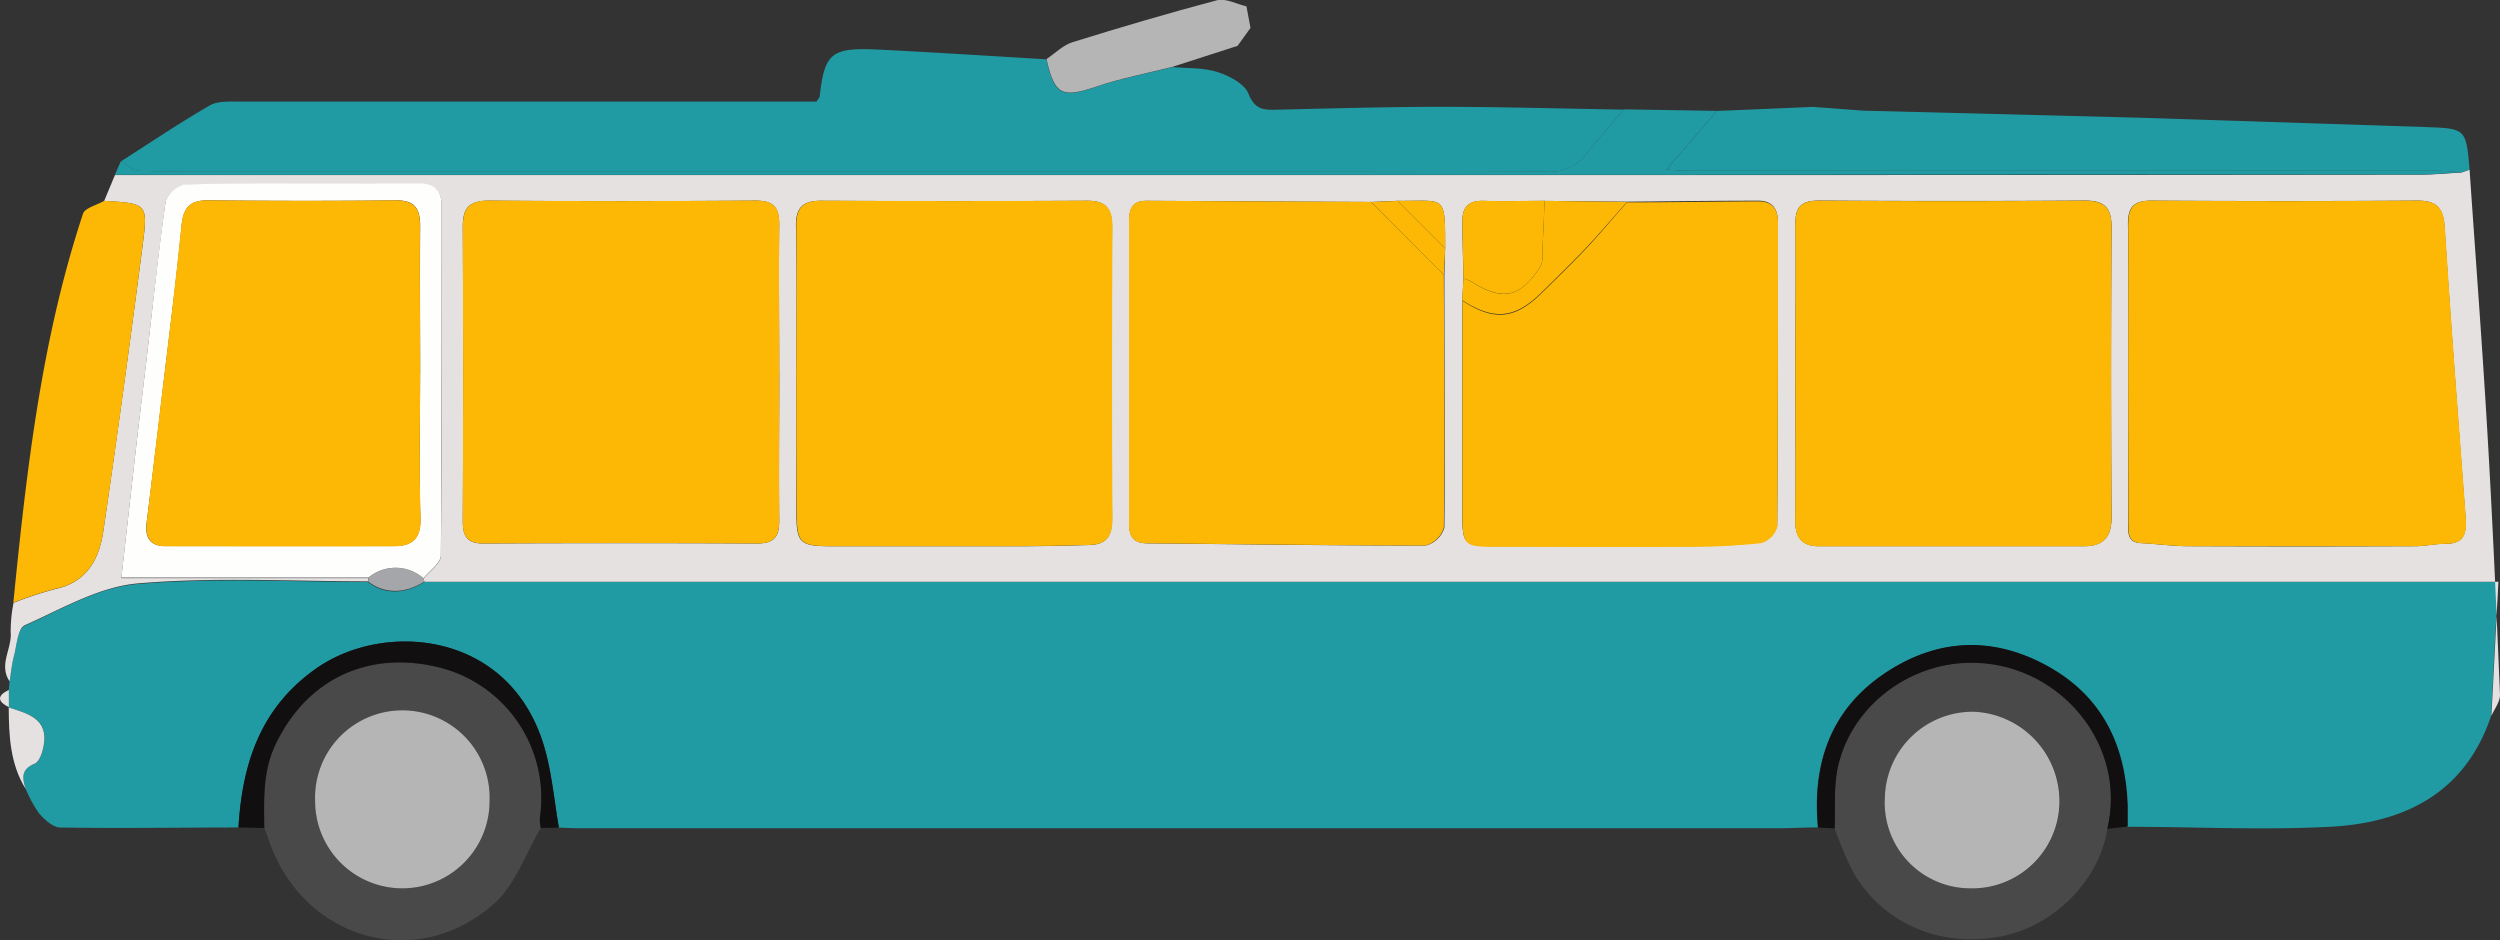 <svg xmlns="http://www.w3.org/2000/svg" viewBox="0 0 358.28 134.74"><rect x="0" y="0" width="358.28" height="134.74" fill="#333333" stroke="none"/><defs><style>.cls-1{fill:#219ba3;}.cls-2{fill:#e5e1e1;}.cls-3{fill:#484948;}.cls-4{fill:#fcb804;}.cls-5{fill:#110f0f;}.cls-6{fill:#b5b5b5;}.cls-7{fill:#a5a6a9;}.cls-8{fill:#fefefd;}</style></defs><title>Asset 21</title><g id="Layer_2" data-name="Layer 2"><g id="Layer_1-2" data-name="Layer 1"><path class="cls-1" d="M260.51,118.58c-2,0-3.91.12-5.87.12H83.19c-1,0-2.06-.06-3.09-.09-.67-3.83-1-7.77-2.07-11.48C73.2,90.49,55.26,88.91,45.44,95.72c-8.09,5.61-10.71,13.67-11.26,22.87-8.52,0-17,.14-25.56,0-1,0-2.23-1.12-3-2a18,18,0,0,1-1.92-3.49c-.52-1.54-.77-2.84,1.28-3.65.67-.26,1.1-1.6,1.28-2.52.75-4-2.26-4.64-5-5.53v0l0-2.48.1-1.18c.2-1.2.3-2.42.61-3.59.41-1.56.56-4,1.55-4.45,5.27-2.38,10.65-5.55,16.2-6,10.93-.94,22-.29,33-.3,2.31,1.82,5.29,1.82,8.09,0H358l-1,19.22c-3.73,11.05-12.41,15.31-23.1,15.87-9.66.5-19.37,0-29.06,0,0-1,0-2.05,0-3.08-.31-8.65-3.71-15.63-11.46-19.91-7.56-4.17-15.28-4.06-22.62.56C262.52,101.21,259.66,109.09,260.51,118.58Z"/><path class="cls-2" d="M52.74,83.31c-11,0-22.08-.64-33,.3-5.55.48-10.93,3.65-16.2,6-1,.45-1.14,2.89-1.55,4.45-.31,1.17-.42,2.39-.61,3.59-1.62-2.38.37-4.69.15-7.07a21.39,21.39,0,0,1,.41-4.19,54.09,54.09,0,0,1,6.09-2c4.5-1,6.19-4.36,6.77-8.21,2-13.7,3.88-27.43,5.66-41.17.76-5.84.6-5.86-5.53-6.22l1.54-3.7c.41,0,.83,0,1.24,0l221.74,0q53.74,0,107.47-.06c1.94,0,3.88-.2,5.82-.3l1.18-.41c.86,12.58,1.82,25.16,2.56,37.76s1.28,25,1.8,37.52c0,1-.8,2-1.23,3l1-19.22H60.83a2,2,0,0,1-.15-.45c.87-1.09,2.49-2.17,2.5-3.27.16-16.73.11-33.47.11-50.21,0-2-1-3.08-3-3.08-11.26,0-22.52-.06-33.78.11a3.87,3.87,0,0,0-2.78,2.49c-1,7.16-1.77,14.37-2.61,21.56-.51,4.38-1.06,8.75-1.56,13.13-.72,6.27-1.42,12.54-2.17,19.19H52.8A1.77,1.77,0,0,1,52.74,83.31ZM207.11,35.62c0-7.94.08-6.76-6.83-6.84l-3.75.16q-16.11-.08-32.21-.16c-1.92,0-2.48,1-2.48,2.74q0,21.84,0,43.69c0,1.8.72,2.64,2.57,2.66,13.31.12,26.62.33,39.93.31A3.75,3.75,0,0,0,207,75.62c.13-12.08,0-24.16,0-36.23Zm14.25-6.83c-2.89,0-5.77.08-8.65,0-2.07-.08-3.14.74-3.13,2.82,0,2.78.09,5.56.15,8.33L209.56,43q0,15.31,0,30.63c0,4.36.27,4.63,4.51,4.64,9.28,0,18.56,0,27.84,0a93.65,93.65,0,0,0,10.46-.53,3.43,3.43,0,0,0,2.32-2.36c.14-14.54.1-29.08.1-43.62,0-1.84-.83-3-2.77-3-6.29,0-12.57.09-18.86.14ZM305,53.28q0,10.84,0,21.67c0,1.33-.2,2.79,1.84,2.89,2.26.11,4.51.43,6.77.44q16.25.07,32.51,0c1.43,0,2.86-.36,4.29-.34,2.83,0,3.1-1.61,2.93-3.87-1.05-13.84-2.12-27.68-3-41.53-.18-2.8-1.18-3.8-3.93-3.79q-19,.12-38.08,0c-2.64,0-3.4,1-3.37,3.48C305.06,39.25,305,46.27,305,53.28Zm-190.88-.1q0,9.92,0,19.83c0,4.9.35,5.27,5.25,5.28q13,0,26,0c3.58,0,7.16-.08,10.74-.18,2.4-.07,3.29-1.23,3.27-3.75-.11-13.94-.09-27.89,0-41.83,0-2.6-.86-3.78-3.58-3.76q-19.06.1-38.12,0c-2.65,0-3.66,1-3.61,3.66C114.21,39.33,114.12,46.26,114.12,53.18Zm-2.45.32c0-7.12-.07-14.24,0-21.36,0-2.58-.95-3.4-3.47-3.39-12.69.09-25.39.11-38.08,0-2.87,0-3.81,1-3.8,3.79q.11,21.05,0,42.11c0,2.14.55,3.25,2.94,3.24q19.62-.09,39.24,0c2.48,0,3.21-1,3.17-3.33C111.61,67.54,111.68,60.52,111.68,53.5Zm145.61-.26c0,7.12.08,14.24,0,21.36,0,2.54,1.05,3.67,3.42,3.68q19,0,37.92,0c2.76,0,4-1.25,4-4.2q-.15-20.74,0-41.49c0-2.8-1-3.86-3.83-3.85q-19,.12-38.08,0c-2.57,0-3.45.89-3.41,3.43C257.37,39.2,257.29,46.22,257.28,53.24Z"/><path class="cls-1" d="M17.33,23.13c4.22-2.7,8.38-5.5,12.7-8,1.13-.66,2.78-.57,4.2-.57q39.8,0,79.59,0H117c.27-.4.45-.56.47-.74.7-6.17,1.66-7,8.08-6.73,8.14.4,16.28.93,24.41,1.41,1.12,5.14,2.24,5.61,7.13,3.95,3.56-1.21,7.29-1.91,10.94-2.84,2.15.2,4.41.07,6.43.71,1.69.54,3.87,1.66,4.45,3.09.82,2,1.81,2.36,3.62,2.32,8-.18,15.93-.42,23.89-.42,8.75,0,17.5.26,26.25.4-1.82,2.17-3.68,4.32-5.46,6.52a6.5,6.5,0,0,1-5.68,2.37c-10.94-.12-21.89-.06-32.83-.05l-158.65,0c-3.41,0-6.82.09-10.22-.07C19,24.44,18.17,23.6,17.33,23.13Z"/><path class="cls-1" d="M353.92,24.3l-1.18.41c-1.13-.08-2.25-.23-3.38-.23l-107.78,0c-.85,0-1.7-.11-2.76-.19l7.24-8.39,13.65-.58,7.35.54,39.21,1q20.57.67,41.13,1.34C353.4,18.41,353.41,18.37,353.92,24.3Z"/><path class="cls-3" d="M77.51,118.66c-2.18,3.65-3.64,8.11-6.66,10.81-11.27,10.05-27.68,5.1-32.43-9.36-.16-.49-.36-1-.54-1.43,0-4.1-.24-8.14,1.65-12.05,4.67-9.7,13.7-13.33,23.26-11a19.28,19.28,0,0,1,14.58,21.64A5.84,5.84,0,0,0,77.51,118.66Zm-7.35-3.85a12.51,12.51,0,1,0-25,0,12.5,12.5,0,1,0,25,0Z"/><path class="cls-3" d="M302,118.78c-1.11,7.38-7.65,14-15.31,15.43-8.7,1.65-16.89-1.88-21.14-9.28a53.43,53.43,0,0,1-2.63-6.23c.13-3-.18-6,.48-8.88,2.07-8.91,10.73-15.26,20-14.84C295.6,95.53,304.84,107,302,118.78Zm-31.84-4.37a12.27,12.27,0,0,0,12.15,12.91,12.49,12.49,0,0,0,12.87-12.25A12.83,12.83,0,0,0,282.91,102,12.59,12.59,0,0,0,270.12,114.41Z"/><path class="cls-4" d="M14.93,28.78c6.13.37,6.28.39,5.53,6.22-1.78,13.74-3.62,27.47-5.66,41.17C14.22,80,12.53,83.41,8,84.37a54.09,54.09,0,0,0-6.09,2c1.89-18.86,4-37.68,10-55.78C12.23,29.78,13.9,29.39,14.93,28.78Z"/><path class="cls-1" d="M232.69,15.67l13.37.22-7.24,8.39c1.06.08,1.91.19,2.76.19l107.78,0c1.13,0,2.25.15,3.38.23-1.94.1-3.88.3-5.83.3q-53.74,0-107.47.06l-221.74,0c-.41,0-.83,0-1.24,0l.86-1.95c.84.47,1.66,1.31,2.52,1.35,3.4.16,6.81.07,10.22.07l158.65,0c10.94,0,21.89-.07,32.83.05a6.5,6.5,0,0,0,5.68-2.37C229,20,230.87,17.84,232.69,15.67Z"/><path class="cls-5" d="M77.51,118.66a5.84,5.84,0,0,1-.15-1.41A19.28,19.28,0,0,0,62.78,95.61c-9.56-2.33-18.59,1.31-23.26,11-1.89,3.92-1.7,8-1.65,12.05l-3.7-.07c.55-9.2,3.17-17.26,11.26-22.87,9.83-6.81,27.77-5.24,32.59,11.4,1.08,3.72,1.4,7.65,2.07,11.48Z"/><path class="cls-6" d="M177.36,6.57l-9.31,3c-3.65.93-7.39,1.63-10.94,2.84-4.89,1.67-6,1.19-7.13-3.95,1.24-.83,2.38-2,3.75-2.42,6.85-2.13,13.73-4.16,20.67-6,1.25-.33,2.81.55,4.23.87L179.21,4Z"/><path class="cls-5" d="M302,118.78C304.84,107,295.6,95.53,283.41,95c-9.31-.42-18,5.93-20,14.84-.66,2.84-.35,5.91-.48,8.88l-2.38-.12c-.85-9.48,2-17.36,10.3-22.58,7.34-4.62,15.06-4.74,22.62-.56,7.74,4.27,11.15,11.25,11.46,19.91,0,1,0,2.05,0,3.08Z"/><path class="cls-2" d="M1.25,101.39c2.73.89,5.74,1.58,5,5.53-.17.92-.61,2.25-1.28,2.52-2,.81-1.8,2.11-1.28,3.65C1.45,109.49,1.27,105.46,1.25,101.39Z"/><path class="cls-2" d="M1.27,98.87l0,2.48C-.41,100.51-.43,99.68,1.27,98.87Z"/><path class="cls-7" d="M60.69,82.87a2,2,0,0,0,.15.45c-2.8,1.81-5.78,1.81-8.09,0a1.77,1.77,0,0,0,.06-.53A6.07,6.07,0,0,1,60.69,82.87Z"/><path class="cls-4" d="M305,53.28c0-7,.06-14,0-21.05,0-2.47.73-3.5,3.37-3.48q19,.15,38.08,0c2.75,0,3.76,1,3.93,3.79.88,13.85,1.95,27.69,3,41.53.17,2.26-.1,3.91-2.93,3.87-1.43,0-2.86.34-4.29.34q-16.25,0-32.51,0c-2.26,0-4.51-.33-6.77-.44-2-.1-1.84-1.56-1.84-2.89Q305,64.12,305,53.28Z"/><path class="cls-4" d="M114.12,53.18c0-6.92.09-13.84,0-20.76-.05-2.7,1-3.67,3.61-3.66q19.06.11,38.12,0c2.72,0,3.59,1.17,3.58,3.76-.07,13.94-.09,27.89,0,41.83,0,2.52-.87,3.68-3.27,3.75-3.58.1-7.16.17-10.74.18q-13,0-26,0c-4.9,0-5.25-.38-5.25-5.28Q114.12,63.1,114.12,53.18Z"/><path class="cls-4" d="M111.68,53.5c0,7-.07,14,0,21.05,0,2.35-.69,3.35-3.17,3.33q-19.62-.12-39.24,0c-2.39,0-3-1.09-2.94-3.24q.08-21.05,0-42.11c0-2.76.92-3.82,3.8-3.79,12.69.12,25.39.1,38.08,0,2.53,0,3.51.8,3.47,3.39C111.6,39.25,111.68,46.38,111.68,53.5Z"/><path class="cls-4" d="M257.29,53.24c0-7,.08-14,0-21.05,0-2.55.83-3.45,3.41-3.43q19,.14,38.08,0c2.79,0,3.85,1,3.83,3.85q-.12,20.74,0,41.49c0,3-1.23,4.2-4,4.2q-19,0-37.92,0c-2.37,0-3.47-1.14-3.42-3.68C257.36,67.48,257.28,60.36,257.29,53.24Z"/><path class="cls-4" d="M206.92,39.38c.05,12.08.16,24.16,0,36.23a3.75,3.75,0,0,1-2.62,2.56c-13.31,0-26.62-.19-39.93-.31-1.85,0-2.57-.86-2.57-2.66q0-21.84,0-43.69c0-1.73.56-2.75,2.48-2.74q16.1.11,32.21.16Z"/><path class="cls-4" d="M233.18,29c6.29,0,12.57-.11,18.86-.14,1.94,0,2.77,1.11,2.77,3,0,14.54,0,29.08-.1,43.62a3.43,3.43,0,0,1-2.32,2.36,93.65,93.65,0,0,1-10.46.53c-9.28.06-18.56,0-27.84,0-4.24,0-4.5-.28-4.51-4.64q0-15.31,0-30.63c4.58,3,7.59,2.65,11.44-1.17,2.11-2.09,4.26-4.16,6.3-6.32S231.23,31.15,233.18,29Z"/><path class="cls-8" d="M60.69,82.87a6.07,6.07,0,0,0-7.89-.09H17.39c.75-6.65,1.45-12.92,2.17-19.19.5-4.38,1.05-8.75,1.56-13.13.84-7.19,1.57-14.4,2.61-21.56a3.87,3.87,0,0,1,2.78-2.49c11.26-.18,22.52-.12,33.78-.11,2,0,3,1.06,3,3.08,0,16.74,0,33.47-.11,50.21C63.18,80.7,61.56,81.78,60.69,82.87Zm-.47-29.33c0-7-.06-14,0-21.06,0-2.53-.69-3.8-3.5-3.77-9,.11-18,.09-26.94,0-2.65,0-3.51,1.11-3.76,3.68-.8,8.19-1.86,16.36-2.83,24.53Q22.13,66,21,75c-.23,2,.48,3.26,2.65,3.26,10.94,0,21.89,0,32.83,0,2.5,0,3.86-1,3.77-4C60.06,67.38,60.21,60.45,60.21,53.54Z"/><path class="cls-4" d="M209.73,39.92c-.05-2.78-.12-5.55-.15-8.33,0-2.08,1.05-2.9,3.13-2.82,2.88.11,5.77,0,8.65,0-.09,2.1-.16,4.21-.28,6.31-.06,1.07.14,2.37-.37,3.18-2.82,4.42-5.44,4.9-9.85,2.08A6.11,6.11,0,0,0,209.73,39.92Z"/><path class="cls-4" d="M209.73,39.92a6.11,6.11,0,0,1,1.13.44c4.41,2.82,7,2.34,9.85-2.08.52-.81.31-2.1.37-3.18.12-2.1.19-4.21.28-6.31l11.81.16c-2,2.2-3.86,4.45-5.88,6.58s-4.19,4.23-6.3,6.32c-3.86,3.82-6.87,4.12-11.44,1.17Z"/><path class="cls-4" d="M206.92,39.38,196.53,28.95l3.75-.16,6.83,6.84Z"/><path class="cls-4" d="M207.11,35.62l-6.83-6.84C207.19,28.86,207.13,27.68,207.11,35.62Z"/><path class="cls-6" d="M70.16,114.81a12.5,12.5,0,1,1-25,0,12.51,12.51,0,1,1,25,0Z"/><path class="cls-6" d="M270.12,114.41A12.59,12.59,0,0,1,282.91,102a12.83,12.83,0,0,1,12.23,13.06,12.49,12.49,0,0,1-12.87,12.25A12.27,12.27,0,0,1,270.12,114.41Z"/><path class="cls-4" d="M60.21,53.54c0,6.92-.15,13.84.07,20.75.09,3-1.26,4-3.77,4-10.94.05-21.89,0-32.83,0C21.52,78.28,20.81,77,21,75q1.07-9,2.16-18.08c1-8.18,2-16.34,2.83-24.53.25-2.57,1.11-3.71,3.76-3.68,9,.08,18,.1,26.94,0,2.81,0,3.54,1.24,3.5,3.77C60.15,39.5,60.21,46.52,60.21,53.54Z"/></g></g></svg>